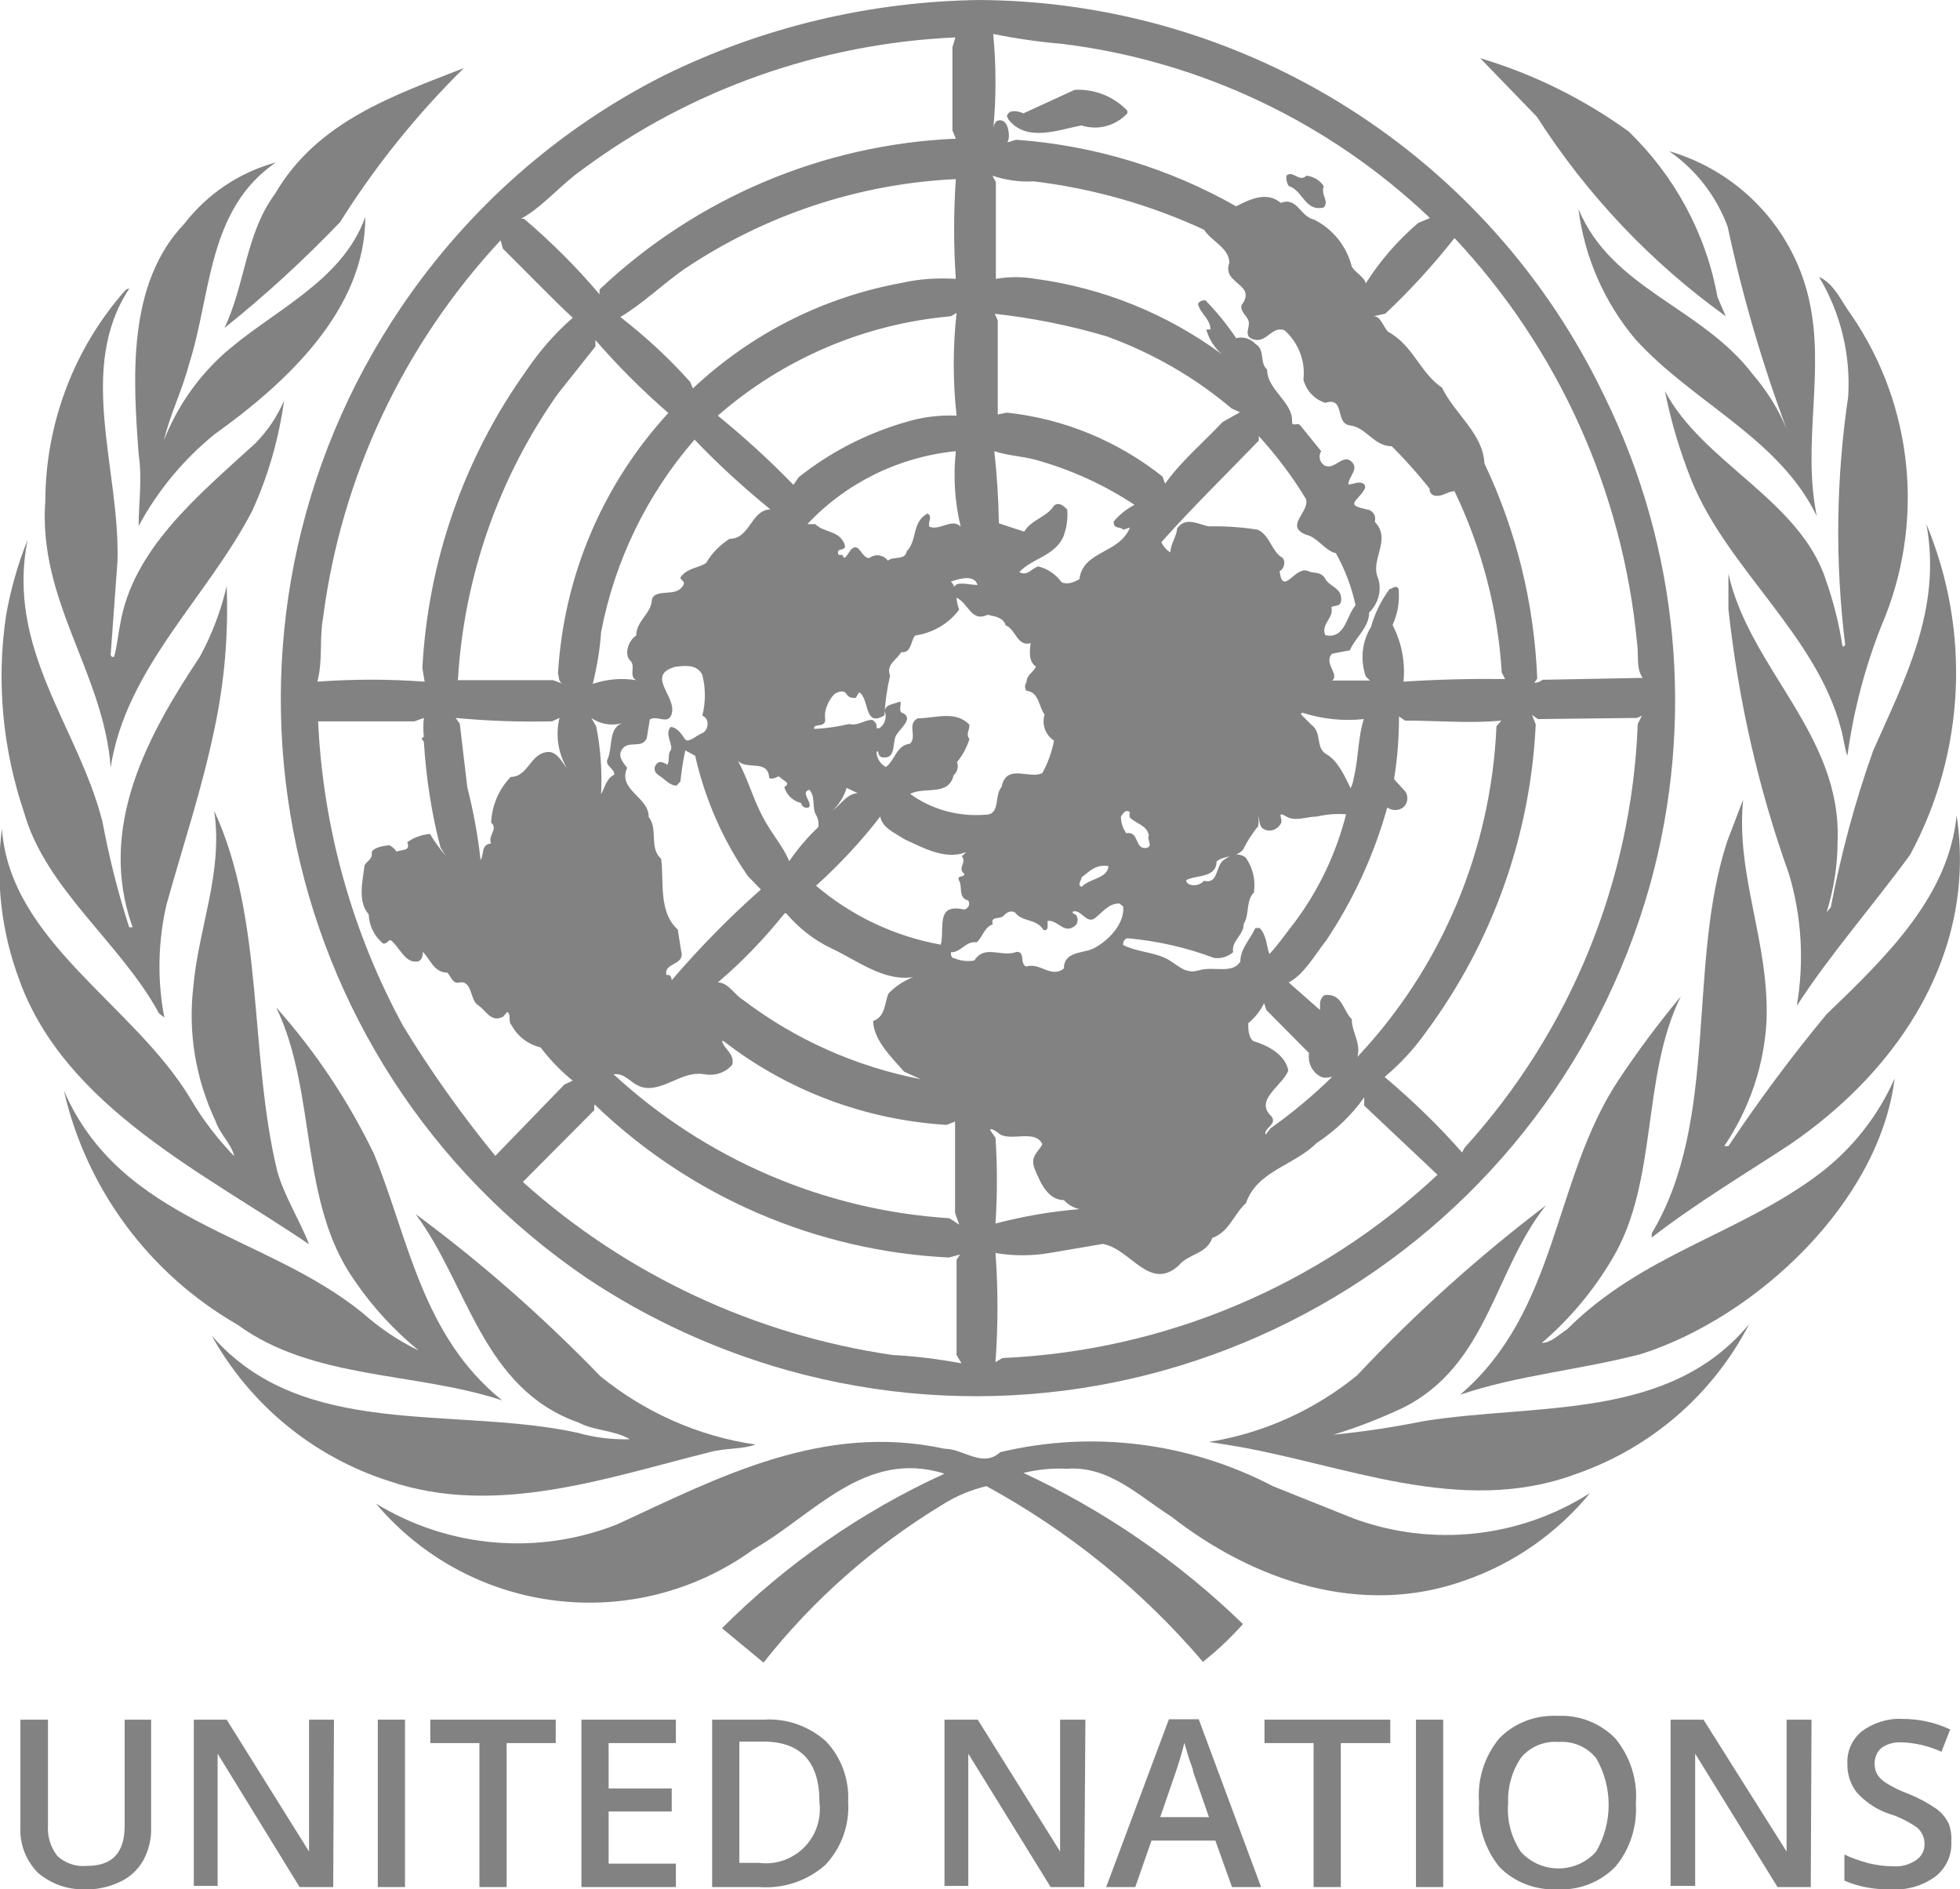 <?xml version="1.0" encoding="utf-8"?>
<!-- Generator: Adobe Illustrator 24.1.2, SVG Export Plug-In . SVG Version: 6.00 Build 0)  -->
<svg version="1.1" id="Layer_1" xmlns="http://www.w3.org/2000/svg" xmlns:xlink="http://www.w3.org/1999/xlink" x="0px" y="0px"
	 viewBox="0 0 51.88 50" style="enable-background:new 0 0 51.88 50;" xml:space="preserve">
<style type="text/css">
	.st0{fill:#828282;}
</style>
<path class="st0" d="M4,45.51v2.87c0.01,0.3-0.07,0.6-0.21,0.86c-0.14,0.24-0.35,0.44-0.61,0.56c-0.31,0.15-0.66,0.22-1,0.2
	C1.75,50,1.33,49.84,1,49.56c-0.31-0.32-0.48-0.75-0.46-1.19v-2.86h0.73v2.8c-0.02,0.29,0.07,0.58,0.25,0.81
	c0.21,0.19,0.49,0.29,0.78,0.26c0.69,0,1-0.36,1-1.07v-2.8H4z"/>
<path class="st0" d="M8.82,49.94H7.93l-2.17-3.53l0,0v0.2c0,0.37,0,0.72,0,1v2.3H5.13v-4.4H6L8.18,49l0,0c0,0,0-0.21,0-0.5
	s0-0.52,0-0.69v-2.3h0.66L8.82,49.94z"/>
<path class="st0" d="M10,49.94v-4.43h0.72v4.43H10z"/>
<path class="st0" d="M13.41,49.94h-0.72v-3.81h-1.3v-0.62h3.32v0.62h-1.3L13.41,49.94z"/>
<path class="st0" d="M17.89,49.94h-2.5v-4.43h2.5v0.62h-1.78v1.2h1.67v0.61h-1.67v1.38h1.78L17.89,49.94z"/>
<path class="st0" d="M22.45,47.68c0.04,0.62-0.18,1.23-0.61,1.68c-0.48,0.42-1.11,0.63-1.75,0.58h-1.24v-4.43h1.37
	c0.6-0.04,1.19,0.17,1.64,0.57C22.27,46.51,22.48,47.09,22.45,47.68z M21.69,47.68c0-1.06-0.5-1.59-1.49-1.59h-0.63v3.21h0.52
	c0.78,0.1,1.5-0.45,1.6-1.24c0.01-0.12,0.02-0.23,0-0.35V47.68z"/>
<path class="st0" d="M28.7,49.94h-0.89l-2.18-3.53l0,0v0.2c0,0.37,0,0.72,0,1v2.3H25v-4.4h0.88L28.06,49l0,0c0,0,0-0.21,0-0.5
	s0-0.52,0-0.69v-2.3h0.67L28.7,49.94z"/>
<path class="st0" d="M32.61,49.94l-0.44-1.23h-1.69l-0.43,1.23h-0.77l1.66-4.44h0.79l1.65,4.44H32.61z M32,48.09l-0.42-1.21
	c0-0.08-0.07-0.21-0.12-0.38s-0.09-0.3-0.11-0.38c-0.06,0.25-0.14,0.52-0.24,0.81l-0.4,1.16H32z"/>
<path class="st0" d="M35.49,49.94h-0.72v-3.81h-1.3v-0.62h3.33v0.62h-1.31V49.94z"/>
<path class="st0" d="M37.48,49.94v-4.43h0.72v4.43H37.48z"/>
<path class="st0" d="M43.3,47.72c0.04,0.61-0.15,1.21-0.54,1.68c-0.4,0.41-0.96,0.63-1.53,0.6c-0.57,0.03-1.14-0.18-1.54-0.59
	c-0.39-0.48-0.58-1.09-0.54-1.7c-0.05-0.62,0.14-1.23,0.54-1.71c0.4-0.41,0.97-0.62,1.54-0.59c0.57-0.03,1.13,0.19,1.53,0.6
	C43.15,46.49,43.35,47.1,43.3,47.72z M39.92,47.72c-0.04,0.45,0.08,0.9,0.33,1.28c0.49,0.55,1.34,0.6,1.89,0.11
	c0.04-0.03,0.07-0.07,0.11-0.11c0.44-0.76,0.44-1.71,0-2.47c-0.24-0.3-0.62-0.46-1-0.43c-0.38-0.03-0.76,0.13-1,0.43
	C40.02,46.88,39.9,47.3,39.92,47.72z"/>
<path class="st0" d="M47.93,49.94h-0.88l-2.18-3.53l0,0v0.2c0,0.37,0,0.72,0,1v2.3h-0.65v-4.4h0.87l2.2,3.49l0,0c0,0,0-0.21,0-0.5
	s0-0.52,0-0.69v-2.3h0.66L47.93,49.94z"/>
<path class="st0" d="M51.65,48.74c0.02,0.36-0.14,0.7-0.42,0.92c-0.34,0.25-0.76,0.37-1.18,0.34c-0.42,0.01-0.84-0.06-1.23-0.23
	v-0.69c0.21,0.1,0.42,0.17,0.64,0.23c0.21,0.05,0.42,0.08,0.64,0.08c0.22,0.02,0.44-0.04,0.63-0.17c0.14-0.1,0.22-0.26,0.21-0.43
	c0-0.16-0.07-0.31-0.19-0.42C50.52,48.21,50.27,48.08,50,48c-0.33-0.11-0.62-0.31-0.85-0.56c-0.17-0.22-0.26-0.49-0.25-0.76
	c-0.02-0.34,0.13-0.66,0.39-0.87c0.31-0.22,0.68-0.34,1.06-0.32c0.44,0,0.87,0.09,1.27,0.28l-0.23,0.59
	c-0.33-0.15-0.69-0.24-1.06-0.25c-0.19-0.01-0.38,0.04-0.53,0.15c-0.12,0.1-0.18,0.25-0.18,0.41c0,0.1,0.02,0.2,0.07,0.29
	c0.06,0.09,0.14,0.17,0.24,0.23c0.19,0.12,0.39,0.21,0.6,0.29c0.25,0.1,0.49,0.23,0.71,0.38c0.15,0.1,0.26,0.24,0.34,0.4
	C51.64,48.41,51.66,48.58,51.65,48.74z"/>
<path class="st0" d="M42.47,10.49c1.97,4.01,2.4,8.6,1.21,12.91c-2.76,9.86-12.99,15.62-22.85,12.86c-1.88-0.53-3.67-1.35-5.29-2.43
	C7.08,28.08,4.89,16.56,10.64,8.1c1.76-2.59,4.14-4.69,6.93-6.1c2.6-1.28,5.45-1.96,8.35-2C32.99,0.04,39.42,4.11,42.47,10.49z
	 M26.29,0.9c0.08,0.84,0.08,1.69,0,2.53c0-0.08,0.03-0.16,0.08-0.22c0.13-0.07,0.24,0,0.29,0.13s0.07,0.35,0,0.42
	c0.11,0,0.16-0.06,0.26-0.06c2.04,0.15,4.02,0.75,5.8,1.76l0,0c0.35-0.18,0.81-0.41,1.18-0.09c0.44-0.17,0.52,0.37,0.88,0.44
	c0.5,0.25,0.86,0.7,1,1.24c0.08,0.16,0.34,0.28,0.37,0.45c0.38-0.6,0.85-1.14,1.39-1.6l0.31-0.13c-2.67-2.54-6.08-4.16-9.74-4.61
	C27.5,1.11,26.89,1.02,26.29,0.9z M25.29,0.99c-3.57,0.16-7.01,1.37-9.88,3.5c-0.56,0.39-1.06,1-1.62,1.3h0.08
	c0.72,0.61,1.39,1.28,2,2V7.66c2.56-2.42,5.91-3.84,9.43-3.99l-0.09-0.22v-2.2L25.29,0.99z M28.44,2.38L27.09,3
	c-0.11-0.05-0.32-0.1-0.4,0s0,0.11,0,0.16c0.49,0.62,1.33,0.27,1.94,0.16c0.43,0.14,0.9,0.01,1.21-0.32V2.93
	c-0.37-0.39-0.9-0.59-1.43-0.55H28.44z M26.27,4.65l0.09,0.17c0,0.85,0,1.76,0,2.56c0.35-0.06,0.7-0.06,1.05,0
	c1.79,0.24,3.49,0.93,4.94,2c-0.2-0.17-0.35-0.4-0.42-0.66c0,0,0.06,0,0.11,0c0-0.28-0.28-0.43-0.33-0.68
	c0.04-0.07,0.12-0.1,0.2-0.09c0.3,0.31,0.57,0.64,0.81,1C32.9,8.9,33.1,8.96,33.23,9.1c0.27,0.16,0.1,0.5,0.31,0.68
	c0,0.55,0.69,0.85,0.66,1.39c0,0.13,0.16,0,0.22,0.09l0.55,0.68c-0.08,0.13-0.04,0.3,0.09,0.38c0.25,0.11,0.39-0.2,0.63-0.16
	c0.36,0.2,0,0.44,0,0.66c0.13,0,0.31-0.11,0.42,0s-0.17,0.33-0.25,0.46s0.17,0.16,0.31,0.2c0.14,0.01,0.24,0.13,0.23,0.27
	c0,0.02-0.01,0.04-0.01,0.06c0.46,0.48-0.14,1,0.09,1.5c0.1,0.32,0,0.67-0.24,0.9c0,0.4-0.36,0.65-0.51,1l-0.47,0.09
	c-0.24,0.25,0.21,0.55,0,0.71h1l-0.11-0.11c-0.15-0.44-0.1-0.92,0.14-1.31c0.1-0.36,0.27-0.7,0.49-1c0.06,0,0.18-0.13,0.24,0
	c0.03,0.33-0.02,0.65-0.16,0.95c0.24,0.46,0.34,0.98,0.29,1.5c0.91-0.06,1.8-0.08,2.69-0.07l-0.09-0.17c-0.1-1.67-0.53-3.3-1.25-4.8
	c-0.19,0-0.33,0.17-0.55,0.11c-0.07-0.03-0.12-0.1-0.11-0.18c-0.31-0.39-0.65-0.77-1-1.12c-0.47,0-0.68-0.5-1.1-0.55
	s-0.12-0.77-0.66-0.6c-0.29-0.09-0.5-0.32-0.58-0.61c0.06-0.49-0.13-0.98-0.5-1.31c-0.33-0.12-0.46,0.32-0.79,0.25
	S33.1,8.66,33.05,8.5s-0.22-0.24-0.19-0.42c0.43-0.57-0.53-0.56-0.32-1.12c0-0.4-0.46-0.56-0.67-0.88c-1.42-0.66-2.94-1.09-4.5-1.28
	C27,4.82,26.62,4.77,26.27,4.65z M34.58,4.65c-0.19,0.19-0.36-0.16-0.53,0c-0.01,0.09,0.01,0.19,0.06,0.27
	c0.39,0.13,0.43,0.69,0.93,0.57c0.15-0.17-0.09-0.34,0-0.56C34.94,4.77,34.77,4.67,34.58,4.65L34.58,4.65z M18.1,7.13
	c-0.57,0.4-1.09,0.91-1.68,1.26c0.67,0.52,1.29,1.09,1.85,1.72l0.07,0.17c1.53-1.44,3.44-2.41,5.51-2.79
	c0.48-0.11,0.96-0.14,1.45-0.11c-0.06-0.88-0.06-1.76,0-2.64C22.73,4.86,20.24,5.69,18.1,7.13z M38.5,6.3
	c-0.56,0.71-1.17,1.38-1.83,2l-0.31,0.07c0.19,0,0.25,0.27,0.38,0.41c0.67,0.36,0.84,1.08,1.43,1.48c0.33,0.69,1.09,1.22,1.12,2
	c0.85,1.79,1.32,3.72,1.4,5.7l-0.08,0.11c0.08,0,0.16-0.03,0.22-0.08l2.65-0.05c-0.18-0.25-0.1-0.63-0.15-0.94
	C42.95,13,41.25,9.23,38.5,6.3z M13.25,6.36c-2.57,2.76-4.22,6.26-4.7,10c-0.1,0.55,0,1.12-0.15,1.68c0.95-0.07,1.89-0.07,2.84,0
	l-0.06-0.36c0.15-2.83,1.1-5.56,2.75-7.87c0.35-0.52,0.76-0.99,1.23-1.4c-0.6-0.56-1.22-1.21-1.85-1.83L13.25,6.36z M25.32,8.28
	l-0.15,0.09C22.89,8.57,20.73,9.49,19,11c0.7,0.57,1.37,1.18,2,1.83c0.05-0.06,0.09-0.13,0.14-0.2c0.83-0.66,1.78-1.15,2.8-1.45
	c0.45-0.14,0.91-0.2,1.38-0.18C25.22,10.1,25.22,9.18,25.32,8.28z M26.32,8.28l0.09,0.2v2.49l0.24-0.05
	c1.51,0.16,2.93,0.75,4.12,1.69l0.07,0.19c0.41-0.58,1-1.08,1.52-1.63l0.46-0.26l-0.22-0.1c-0.98-0.83-2.1-1.47-3.31-1.91
	c-0.98-0.29-1.98-0.49-3-0.6L26.32,8.28z M15.76,9v0.17l-1,1.26c-1.57,2.23-2.48,4.85-2.64,7.57h2.52l0.24,0.09
	c-0.11-0.07-0.08-0.18-0.11-0.27c0.15-2.57,1.18-5,2.92-6.89C17,10.33,16.36,9.69,15.76,9z M33.32,11.55v0.11
	c-0.85,0.88-1.78,1.79-2.58,2.69c0.05,0.11,0.14,0.21,0.24,0.27c0-0.22,0.16-0.41,0.18-0.64c0.22-0.31,0.55-0.11,0.83-0.05
	c0.44-0.01,0.88,0.02,1.31,0.09c0.33,0.17,0.36,0.59,0.66,0.75c0.07,0.12,0.03,0.28-0.09,0.35c0.09,0.69,0.42-0.18,0.77,0
	c0.15,0.06,0.33,0,0.44,0.2s0.4,0.23,0.42,0.5c0.02,0.27-0.17,0.18-0.26,0.25c0.08,0.28-0.29,0.45-0.16,0.74
	c0.53,0.11,0.55-0.51,0.8-0.79c-0.1-0.48-0.28-0.95-0.52-1.38c-0.3-0.07-0.48-0.42-0.79-0.49c-0.58-0.23,0.1-0.6,0-0.94
	c-0.36-0.6-0.78-1.15-1.25-1.67V11.55z M18.38,11.64c-1.26,1.45-2.11,3.21-2.47,5.09c-0.03,0.46-0.11,0.92-0.22,1.37
	c0.37-0.13,0.76-0.16,1.15-0.1c-0.21-0.11,0-0.37-0.16-0.52s-0.06-0.52,0.16-0.66c0-0.38,0.38-0.57,0.41-0.91s0.55-0.13,0.76-0.33
	s0-0.2,0-0.3c0.18-0.25,0.46-0.24,0.68-0.38c0.15-0.26,0.37-0.48,0.62-0.64c0.55,0,0.56-0.76,1.08-0.78
	c-0.71-0.58-1.38-1.19-2.01-1.85L18.38,11.64z M26.32,11.95c0.07,0.63,0.11,1.27,0.12,1.9l0.67,0.22c0.19-0.32,0.61-0.39,0.79-0.69
	c0.12-0.1,0.26,0,0.35,0.11c0.02,0.25-0.02,0.5-0.11,0.73c-0.24,0.5-0.83,0.56-1.16,0.92c0.21,0.12,0.33-0.1,0.5-0.15
	c0.25,0.06,0.47,0.21,0.62,0.42c0.16,0.07,0.32,0,0.47-0.08c0.1-0.77,1.05-0.66,1.34-1.37l-0.18,0.06c-0.07-0.1-0.26,0-0.25-0.22
	c0.15-0.18,0.34-0.33,0.55-0.44c-0.8-0.53-1.68-0.93-2.61-1.19c-0.37-0.1-0.75-0.11-1.1-0.23L26.32,11.95z M21.38,13.87h0.2
	c0.22,0.22,0.58,0.17,0.74,0.46s-0.15,0.15-0.14,0.29s0.11,0,0.14,0.11s0.14-0.1,0.2-0.18c0.23-0.23,0.27,0.22,0.49,0.22
	c0.15-0.12,0.36-0.09,0.48,0.05c0,0.01,0.01,0.01,0.01,0.02c0.14-0.13,0.46,0,0.5-0.25c0.29-0.3,0.13-0.77,0.55-1
	c0.15,0.08,0,0.22,0.05,0.35c0.28,0.11,0.61-0.24,0.83,0c-0.16-0.65-0.2-1.33-0.13-2c-1.5,0.15-2.89,0.83-3.92,1.92L21.38,13.87z
	 M25.83,15.39c-0.15-0.17-0.47-0.06-0.66,0c0.18,0.18,0.11,0.51,0.22,0.74c-0.28,0.38-0.7,0.62-1.17,0.69
	c-0.12,0.15-0.09,0.47-0.37,0.44c-0.1,0.2-0.41,0.32-0.29,0.62c-0.08,0.34-0.13,0.7-0.15,1.05c-0.55,0.34-0.39-0.45-0.67-0.61
	l-0.09,0.15c-0.11,0-0.18,0-0.25-0.11s-0.22-0.05-0.3,0s-0.3,0.37-0.26,0.65s-0.33,0.11-0.29,0.28c0.31-0.01,0.62-0.06,0.93-0.13
	c0.21,0.06,0.38-0.1,0.6-0.11c0.09,0.04,0.14,0.13,0.12,0.22h0.08c0.14-0.1,0.2-0.28,0.14-0.44c0-0.19,0.23-0.19,0.36-0.25
	s0,0.18,0.07,0.27c0.41,0.16-0.1,0.46-0.16,0.68s0,0.57-0.35,0.51c-0.06-0.02-0.1-0.08-0.09-0.15H23.2c0,0.17,0.1,0.33,0.25,0.41
	c0.26-0.21,0.27-0.57,0.64-0.62c0.19-0.2-0.09-0.51,0.2-0.67c0.47,0,1-0.22,1.37,0.17c0,0.17-0.1,0.24,0,0.38
	c-0.07,0.22-0.18,0.43-0.33,0.61c0.05,0.12,0.01,0.26-0.09,0.35c-0.13,0.56-0.77,0.29-1.15,0.49c0.58,0.42,1.29,0.61,2,0.55
	c0.4,0,0.22-0.51,0.42-0.73c0.13-0.64,0.72-0.2,1.08-0.37c0.15-0.27,0.25-0.56,0.31-0.86c-0.23-0.15-0.33-0.43-0.25-0.69
	c-0.16-0.21-0.14-0.59-0.48-0.63c-0.05-0.06-0.05-0.16,0-0.22c0-0.2,0.19-0.27,0.25-0.42c-0.21-0.14-0.16-0.44-0.14-0.62
	c-0.36,0.1-0.39-0.37-0.66-0.47c-0.06-0.21-0.29-0.24-0.48-0.28c-0.44,0.21-0.51-0.33-0.84-0.46c0-0.1-0.11-0.25,0-0.33
	s0.38,0,0.58,0L25.83,15.39z M17.83,17.66c-0.74,0.24,0.12,0.8-0.06,1.26c-0.1,0.26-0.38,0-0.57,0.12l-0.08,0.49
	c-0.11,0.29-0.46,0.07-0.63,0.27s0,0.37,0.11,0.52c-0.26,0.59,0.58,0.77,0.57,1.3c0.26,0.33,0,0.81,0.33,1.11
	c0.08,0.59-0.08,1.4,0.44,1.87l0.09,0.57c0.11,0.39-0.47,0.29-0.39,0.64c0.11-0.05,0.14,0.09,0.14,0.13l0,0
	c0.73-0.85,1.52-1.66,2.36-2.4l-0.34-0.35c-0.67-0.96-1.14-2.05-1.4-3.19l-0.26-0.14c-0.06,0.27-0.1,0.54-0.13,0.82l-0.1,0.11
	c-0.19,0-0.31-0.17-0.47-0.27s-0.14-0.27,0-0.35c0.08-0.01,0.16,0.02,0.22,0.07c0.08-0.11,0-0.25,0.09-0.38s-0.17-0.42,0-0.62
	c0.17,0,0.3,0.2,0.38,0.32s0.31-0.1,0.46-0.16s0.22-0.37,0-0.46c0.09-0.35,0.09-0.73,0-1.08c-0.15-0.3-0.49-0.24-0.74-0.21
	L17.83,17.66z M35,18c-0.07,0-0.18,0-0.27,0C34.82,17.98,34.91,17.98,35,18z M34.43,18.9l0.28,0.28c0.29,0.2,0.1,0.61,0.4,0.78
	s0.49,0.59,0.64,0.9c0.04-0.08,0.07-0.17,0.08-0.26c0.13-0.51,0.11-1.08,0.27-1.57c-0.55,0.06-1.1,0-1.63-0.17L34.43,18.9z
	 M40.71,19.03l-0.16-0.11l0.1,0.25c-0.14,2.95-1.15,5.78-2.91,8.15c-0.31,0.44-0.68,0.84-1.09,1.18c0.73,0.62,1.42,1.28,2.05,2
	l0.07-0.13c2.8-3.08,4.42-7.05,4.58-11.21l0.11-0.22L43.33,19L40.71,19.03z M37.03,18.96c0,0.56-0.04,1.11-0.13,1.66l0.3,0.33
	c0.09,0.14,0.06,0.32-0.06,0.42c-0.13,0.09-0.29,0.09-0.42,0c-0.35,1.25-0.89,2.43-1.61,3.51c-0.3,0.38-0.6,0.92-1,1.12l0.83,0.73
	c0,0,0-0.12,0-0.18s0.06-0.24,0.19-0.22c0.41,0,0.42,0.42,0.65,0.64c0,0.35,0.25,0.63,0.15,1c2.24-2.38,3.54-5.49,3.68-8.75
	l0.13-0.15c-0.82,0.08-1.7,0-2.55,0L37.03,18.96z M15.65,19l0.13,0.22c0.12,0.59,0.16,1.2,0.13,1.8c0.1-0.17,0.13-0.41,0.35-0.52
	c0-0.17-0.22-0.21-0.19-0.38c0.17-0.34,0-0.89,0.46-1C16.23,19.22,15.91,19.18,15.65,19z M11.22,19l-0.25,0.09H8.42
	c0.13,2.82,0.9,5.58,2.25,8.06c0.73,1.2,1.55,2.35,2.44,3.44l1.83-1.89l0.22-0.1c-0.32-0.26-0.6-0.55-0.85-0.88
	c-0.33-0.08-0.61-0.29-0.77-0.59c-0.1-0.1,0-0.28-0.11-0.35l-0.12,0.13c-0.32,0.16-0.44-0.17-0.66-0.31s-0.14-0.7-0.53-0.59
	c-0.15,0-0.19-0.18-0.28-0.27c-0.36,0-0.45-0.36-0.65-0.55c0,0.08,0,0.19-0.11,0.25c-0.36,0.08-0.49-0.37-0.74-0.56
	c-0.06,0-0.11,0.11-0.2,0.09c-0.23-0.19-0.37-0.47-0.38-0.77c-0.3-0.34-0.16-0.89-0.11-1.3c0.06-0.11,0.21-0.17,0.19-0.31
	s0.28-0.21,0.47-0.22c0.08,0.04,0.14,0.1,0.19,0.17c0.12-0.07,0.38,0,0.28-0.25c0.18-0.13,0.38-0.2,0.6-0.22
	c0.12,0.2,0.26,0.39,0.41,0.57l-0.13-0.21c-0.24-0.91-0.38-1.85-0.44-2.79c0-0.05-0.12-0.08,0-0.14l0,0
	C11.2,19.33,11.2,19.17,11.22,19z M14.81,19l-0.2,0.09c-0.85,0.02-1.7-0.01-2.55-0.09l0.11,0.15l0.2,1.69
	c0.16,0.63,0.28,1.27,0.35,1.92c0.1-0.14,0-0.41,0.28-0.44c-0.1-0.2,0.2-0.38,0-0.55c0.02-0.45,0.2-0.88,0.52-1.21
	c0.47,0,0.51-0.64,1-0.66c0.24,0,0.38,0.31,0.48,0.42C14.77,19.92,14.7,19.45,14.81,19z M19.53,20.13c0.26,0.47,0.4,1,0.66,1.49
	s0.53,0.76,0.7,1.17c0.23-0.33,0.48-0.63,0.77-0.9c0.02-0.13-0.01-0.25-0.08-0.36c-0.08-0.19,0-0.47-0.16-0.63
	c-0.24,0.08,0.08,0.32,0,0.46c-0.07,0.04-0.16,0.01-0.2-0.06c-0.01-0.02-0.01-0.03-0.02-0.05c-0.21-0.05-0.38-0.21-0.44-0.42
	c0.18-0.11,0-0.15-0.09-0.24s-0.1,0-0.17,0c-0.05,0.02-0.09,0.02-0.14,0C20.34,20.08,19.75,20.39,19.53,20.13L19.53,20.13z
	 M22.41,20.85c-0.07,0.23-0.2,0.44-0.37,0.6l0,0c0.22-0.16,0.37-0.44,0.66-0.46L22.41,20.85z M29.67,21.61
	c0,0.16,0.05,0.31,0.14,0.44c0.36-0.06,0.21,0.44,0.54,0.39c0.18-0.05,0-0.21,0.06-0.33c-0.05-0.27-0.32-0.3-0.5-0.47
	c-0.02-0.04-0.02-0.1,0-0.14C29.81,21.41,29.75,21.49,29.67,21.61L29.67,21.61z M34.86,21.61c-0.26,0-0.58,0.14-0.81,0
	s-0.14,0-0.13,0.11s-0.18,0.31-0.4,0.25s-0.16-0.25-0.22-0.38c0.02,0.09,0.02,0.19,0,0.28c-0.16,0.19-0.29,0.4-0.4,0.62
	c-0.19,0.21-0.5,0.14-0.7,0.31c0,0.44-0.53,0.35-0.8,0.49c0,0.05,0,0.06,0.07,0.11c0.14,0.06,0.3,0.02,0.4-0.09
	c0.38,0.1,0.3-0.39,0.52-0.55s0.38-0.2,0.58-0.07c0.19,0.27,0.27,0.6,0.22,0.93c-0.22,0.22-0.11,0.58-0.27,0.83
	c0,0.31-0.33,0.44-0.28,0.75c-0.14,0.12-0.33,0.18-0.51,0.15c-0.74-0.28-1.51-0.45-2.29-0.52c-0.08,0.02-0.12,0.1-0.11,0.18
	c0.33,0.17,0.73,0.18,1.08,0.33s0.52,0.46,0.92,0.34c0.4-0.12,0.88,0.11,1.1-0.23c0-0.34,0.26-0.59,0.4-0.89h0.11
	c0.19,0.19,0.18,0.47,0.26,0.69c0.26-0.28,0.46-0.58,0.69-0.87c0.63-0.85,1.08-1.81,1.34-2.83C35.37,21.53,35.11,21.55,34.86,21.61z
	 M23.3,21.61c-0.51,0.66-1.08,1.27-1.7,1.83c0.94,0.8,2.08,1.34,3.3,1.56c0.07-0.25,0-0.56,0.09-0.78s0.34-0.19,0.53-0.15
	c0.09-0.02,0.15-0.1,0.13-0.18c0-0.02-0.01-0.04-0.02-0.06c-0.27-0.06-0.15-0.35-0.24-0.52s0.16-0.07,0.13-0.19
	c-0.19-0.14,0.09-0.31-0.07-0.47c0.07,0,0.11-0.14,0.21-0.14c-0.58,0.3-1.21-0.07-1.72-0.3C23.7,22.05,23.35,21.91,23.3,21.61z
	 M28.63,23.22c0,0.07-0.13,0.2,0,0.25c0.22-0.23,0.69-0.22,0.71-0.55C29,22.87,28.85,23.05,28.63,23.22z M29.63,23.91
	c-0.29,0-0.43,0.22-0.65,0.39s-0.38-0.27-0.59-0.17c0,0.05,0.05,0.06,0.09,0.08c0.06,0.08,0.06,0.19,0,0.27
	c-0.31,0.28-0.46-0.14-0.75-0.11v0.11c0,0.06,0,0.16-0.11,0.13c-0.19-0.31-0.56-0.2-0.75-0.46c-0.12-0.07-0.23,0-0.31,0.09
	s-0.36,0-0.28,0.22c-0.23,0.08-0.26,0.33-0.43,0.48c-0.28-0.05-0.41,0.27-0.68,0.26c0,0.06,0,0.15,0.09,0.16
	c0.17,0.07,0.35,0.09,0.53,0.06c0.28-0.44,0.73-0.07,1.12-0.23c0.24,0,0.07,0.3,0.25,0.39c0.37-0.12,0.66,0.32,1,0.05
	c0-0.44,0.47-0.4,0.74-0.51s0.88-0.58,0.83-1.13L29.63,23.91z M20.77,24.17C20.24,24.83,19.65,25.45,19,26
	c0.28,0,0.44,0.33,0.68,0.47c1.38,1.05,2.99,1.76,4.69,2.09l-0.44-0.2c-0.33-0.38-0.8-0.82-0.82-1.34c0.33-0.11,0.3-0.48,0.41-0.73
	c0.27-0.28,0.62-0.46,1-0.53c-0.93,0.39-1.73-0.3-2.51-0.66c-0.46-0.22-0.87-0.54-1.2-0.93H20.77z M33.52,26.73l-0.06-0.18
	c-0.1,0.2-0.24,0.38-0.42,0.53c0,0.14,0,0.36,0.13,0.47c0.37,0.11,0.85,0.35,0.93,0.78c-0.15,0.41-0.92,0.78-0.44,1.22
	c0.15,0.22-0.22,0.3-0.16,0.48l0.13-0.17c0.58-0.41,1.13-0.87,1.64-1.37h0.06c-0.11,0-0.25,0.07-0.38,0
	c-0.22-0.12-0.34-0.37-0.3-0.62L33.52,26.73z M18.76,27.08v-0.07v0.11V27.08z M19.05,27.47c-0.11-0.05-0.2-0.16-0.22-0.28
	L19.05,27.47z M19.11,27.55c0.06,0.22,0.35,0.35,0.27,0.63c-0.18,0.21-0.46,0.3-0.73,0.25c-0.53-0.09-0.91,0.31-1.41,0.36
	s-0.6-0.41-1-0.36c2.44,2.25,5.58,3.6,8.89,3.81l0.26,0.17l-0.11-0.31v-2.42l-0.22,0.09c-2.15-0.13-4.21-0.9-5.91-2.22H19.11z
	 M36.11,29.26v-0.22c-0.34,0.48-0.77,0.89-1.26,1.21c-0.6,0.6-1.57,0.73-1.87,1.59c-0.33,0.3-0.44,0.76-0.89,0.92
	c-0.16,0.44-0.63,0.41-0.9,0.74c-0.77,0.68-1.26-0.45-2-0.58l-1.41,0.24c-0.47,0.08-0.96,0.08-1.43,0c0.07,0.96,0.07,1.93,0,2.89
	l0.18-0.11c4.3-0.19,8.38-1.91,11.52-4.85L36.11,29.26z M15.73,29.26v0.12l-1.89,1.9c2.74,2.46,6.15,4.05,9.79,4.58
	c0.61,0.03,1.22,0.11,1.82,0.22l-0.13-0.22v-2.52l0.09-0.14l-0.29,0.08c-3.51-0.17-6.85-1.61-9.38-4.05L15.73,29.26z M26.21,29.91
	l0.14,0.2c0.05,0.76,0.05,1.51,0,2.27c0.73-0.19,1.47-0.32,2.22-0.38c-0.16-0.04-0.3-0.12-0.41-0.24c-0.43,0-0.63-0.48-0.77-0.82
	s0.1-0.45,0.2-0.66c-0.18-0.38-0.75-0.1-1.08-0.24c-0.09-0.04-0.16-0.14-0.29-0.16L26.21,29.91z"/>
<path class="st0" d="M43.11,3.48c1.22,1.18,2.05,2.71,2.35,4.38l0.22,0.51c-1.99-1.43-3.68-3.22-5-5.28l-1.5-1.55
	C40.59,1.96,41.92,2.62,43.11,3.48z"/>
<path class="st0" d="M9,5.88c-0.96,1-1.98,1.94-3.06,2.8c0.55-1.14,0.56-2.5,1.34-3.55c1.12-1.93,3.17-2.61,5-3.33
	C11.03,3.03,9.93,4.4,9,5.88z"/>
<path class="st0" d="M47.88,7.91c0.44,1.92-0.19,3.81,0.21,5.75l0,0c-1-2.07-3.28-3-4.81-4.69c-0.82-0.98-1.34-2.17-1.5-3.44
	c0.88,2.12,3.25,2.59,4.61,4.37c0.37,0.43,0.68,0.92,0.9,1.45l0,0C46.64,9.61,46.12,7.82,45.73,6c-0.3-0.81-0.84-1.51-1.55-2
	C46.03,4.54,47.45,6.03,47.88,7.91z"/>
<path class="st0" d="M7.3,4.3C5.48,5.55,5.6,7.79,5,9.65c-0.18,0.69-0.5,1.32-0.66,2l0,0c0.33-0.84,0.84-1.59,1.5-2.21
	c1.29-1.19,3.2-1.94,3.83-3.7c0,2.45-2.07,4.38-4,5.76c-0.82,0.67-1.5,1.49-2,2.42c0-0.61,0.1-1.24,0-1.9
	C3.52,10,3.36,7.51,4.88,5.92C5.49,5.13,6.34,4.56,7.3,4.3z"/>
<path class="st0" d="M49,8.33c1.66,2.42,1.96,5.53,0.8,8.23c-0.44,1.11-0.74,2.26-0.9,3.44c-0.08-0.2-0.1-0.48-0.17-0.71
	c-0.64-2.47-3-4.23-3.95-6.56c-0.31-0.77-0.55-1.57-0.71-2.38c1,1.9,3.57,2.88,4.26,5c0.2,0.57,0.35,1.16,0.44,1.76
	c0,0,0.07,0,0.07-0.06c-0.27-2.18-0.24-4.38,0.08-6.55c0.07-1.11-0.2-2.22-0.77-3.17C48.56,7.51,48.75,8,49,8.33z"/>
<path class="st0" d="M3.42,7.64c-1.4,2.12-0.24,4.79-0.31,7.21l-0.18,2.47c0,0,0,0.09,0.09,0.06c0.08-0.27,0.1-0.57,0.16-0.85
	c0.33-2,2.06-3.41,3.57-4.79c0.33-0.33,0.59-0.72,0.77-1.14c-0.14,1.01-0.42,1.99-0.84,2.91c-1.18,2.29-3.35,4.17-3.75,6.8
	C2.74,17.79,1,15.91,1.2,13.24c0.01-2.04,0.76-4.02,2.11-5.55C3.31,7.69,3.37,7.63,3.42,7.64z"/>
<path class="st0" d="M50.56,22.62c-1,1.37-2.13,2.65-3,4c0.2-1.17,0.13-2.37-0.21-3.5c-0.81-2.26-1.34-4.61-1.6-7v-0.94
	c0.56,2.52,3,4.26,2.89,7.08c0,0.64-0.1,1.27-0.29,1.88l0,0l0.11-0.13c0.27-1.41,0.64-2.79,1.12-4.14c0.82-1.86,1.83-3.74,1.41-6
	C52.17,16.7,52.02,19.92,50.56,22.62z"/>
<path class="st0" d="M2.71,21.74c0.18,0.95,0.41,1.88,0.71,2.8c0,0,0.06,0,0.09,0c-0.95-2.65,0.41-5.1,1.78-7.16
	c0.32-0.59,0.56-1.22,0.71-1.87c0.05,1.28-0.06,2.56-0.33,3.81c-0.33,1.58-0.83,3.07-1.26,4.61c-0.23,0.98-0.25,2.01-0.06,3
	l-0.14-0.11c-1-1.85-3-3.29-3.57-5.31c-0.57-1.68-0.74-3.47-0.48-5.22c0.12-0.68,0.31-1.36,0.57-2C0.15,17.19,2.08,19.25,2.71,21.74
	z"/>
<path class="st0" d="M46.76,27c-0.06,1.19-0.45,2.34-1.12,3.33h0.11c0.81-1.21,1.67-2.37,2.6-3.49c1.6-1.54,3.23-3.12,3.44-5.26
	c0.54,3.57-1.46,6.7-4.43,8.72c-1.22,0.8-2.46,1.54-3.64,2.45v-0.11c1.8-3,0.92-7.09,2-10.38l0.42-1.1
	C45.94,23.17,46.83,24.91,46.76,27z"/>
<path class="st0" d="M7.34,31c0.19,0.67,0.59,1.28,0.84,1.93c-2.73-1.86-6.46-3.63-7.67-7c-0.48-1.28-0.63-2.65-0.46-4
	c0.22,3,3.49,4.64,5,7.16c0.32,0.55,0.71,1.05,1.15,1.51c-0.07-0.32-0.38-0.59-0.49-0.92c-0.53-1.12-0.74-2.36-0.59-3.59
	c0.14-1.56,0.79-3,0.55-4.63C7,24.33,6.59,27.91,7.34,31z"/>
<path class="st0" d="M42.69,33.29c-0.5,0.85-1.13,1.61-1.88,2.25c0.24,0,0.45-0.22,0.67-0.36c2-2,4.54-2.51,6.67-4.11
	c0.87-0.66,1.56-1.53,2-2.53c-0.4,3.26-3.64,6.31-6.7,7.29c-1.58,0.42-3.27,0.56-4.8,1.08c2.6-2.23,2.45-5.68,4.18-8.31
	c0.51-0.77,1.07-1.52,1.66-2.23C43.44,28.49,43.9,31.24,42.69,33.29z"/>
<path class="st0" d="M9.9,30.54c0.92,2.26,1.27,4.81,3.39,6.52c-2.3-0.76-5-0.54-7-2c-2.33-1.34-4-3.58-4.6-6.2
	c1.52,3.5,5.31,3.78,7.9,5.88c0.45,0.4,0.95,0.74,1.49,1l0,0c-0.64-0.53-1.21-1.14-1.68-1.83c-1.5-2.09-1-5-2.09-7.25
	C8.35,27.83,9.22,29.13,9.9,30.54z"/>
<path class="st0" d="M37.13,37.26c-0.6,0.28-1.21,0.52-1.84,0.71c0.8-0.08,1.6-0.2,2.39-0.36c3-0.48,6.5,0,8.62-2.57
	c-0.96,1.86-2.59,3.27-4.56,3.96c-3.09,1.16-6.21-0.27-9.17-0.75L32,38.16l0,0c1.44-0.23,2.79-0.84,3.92-1.76
	c1.54-1.64,3.21-3.14,5-4.5C39.54,33.63,39.39,36.13,37.13,37.26z"/>
<path class="st0" d="M15.89,36.42c1.18,0.96,2.6,1.59,4.11,1.81c-0.36,0.13-0.82,0.09-1.21,0.2c-2.67,0.66-5.65,1.73-8.48,0.77
	c-2.01-0.64-3.69-2.02-4.71-3.86c2.4,2.78,6.4,1.86,9.7,2.58c0.45,0.13,0.91,0.18,1.37,0.17c-0.39-0.24-0.93-0.22-1.35-0.44
	c-2.56-0.9-2.93-3.66-4.32-5.52C12.75,33.42,14.38,34.86,15.89,36.42z"/>
<path class="st0" d="M35.84,40.19c2.08,0.76,4.39,0.51,6.25-0.68c-0.87,1.06-2.01,1.86-3.3,2.31c-2.76,1-5.63,0-7.78-1.68
	c-0.87-0.55-1.65-1.35-2.77-1.27c-0.39-0.02-0.77,0.02-1.15,0.11c2.15,1,4.11,2.35,5.81,4c-0.32,0.36-0.68,0.7-1.06,1
	c-1.61-1.89-3.55-3.46-5.73-4.65c-0.42,0.1-0.82,0.27-1.18,0.5c-1.81,1.1-3.41,2.51-4.72,4.17l-1.1-0.91c1.7-1.7,3.7-3.09,5.89-4.09
	c-2.1-0.66-3.46,1.09-5.05,2c-3.14,2.28-7.5,1.75-10-1.21c1.93,1.18,4.29,1.38,6.39,0.55c2.66-1.23,5.43-2.7,8.66-2
	c0.51,0,1,0.52,1.48,0.09c2.43-0.58,4.99-0.26,7.21,0.9L35.84,40.19z"/>
</svg>
